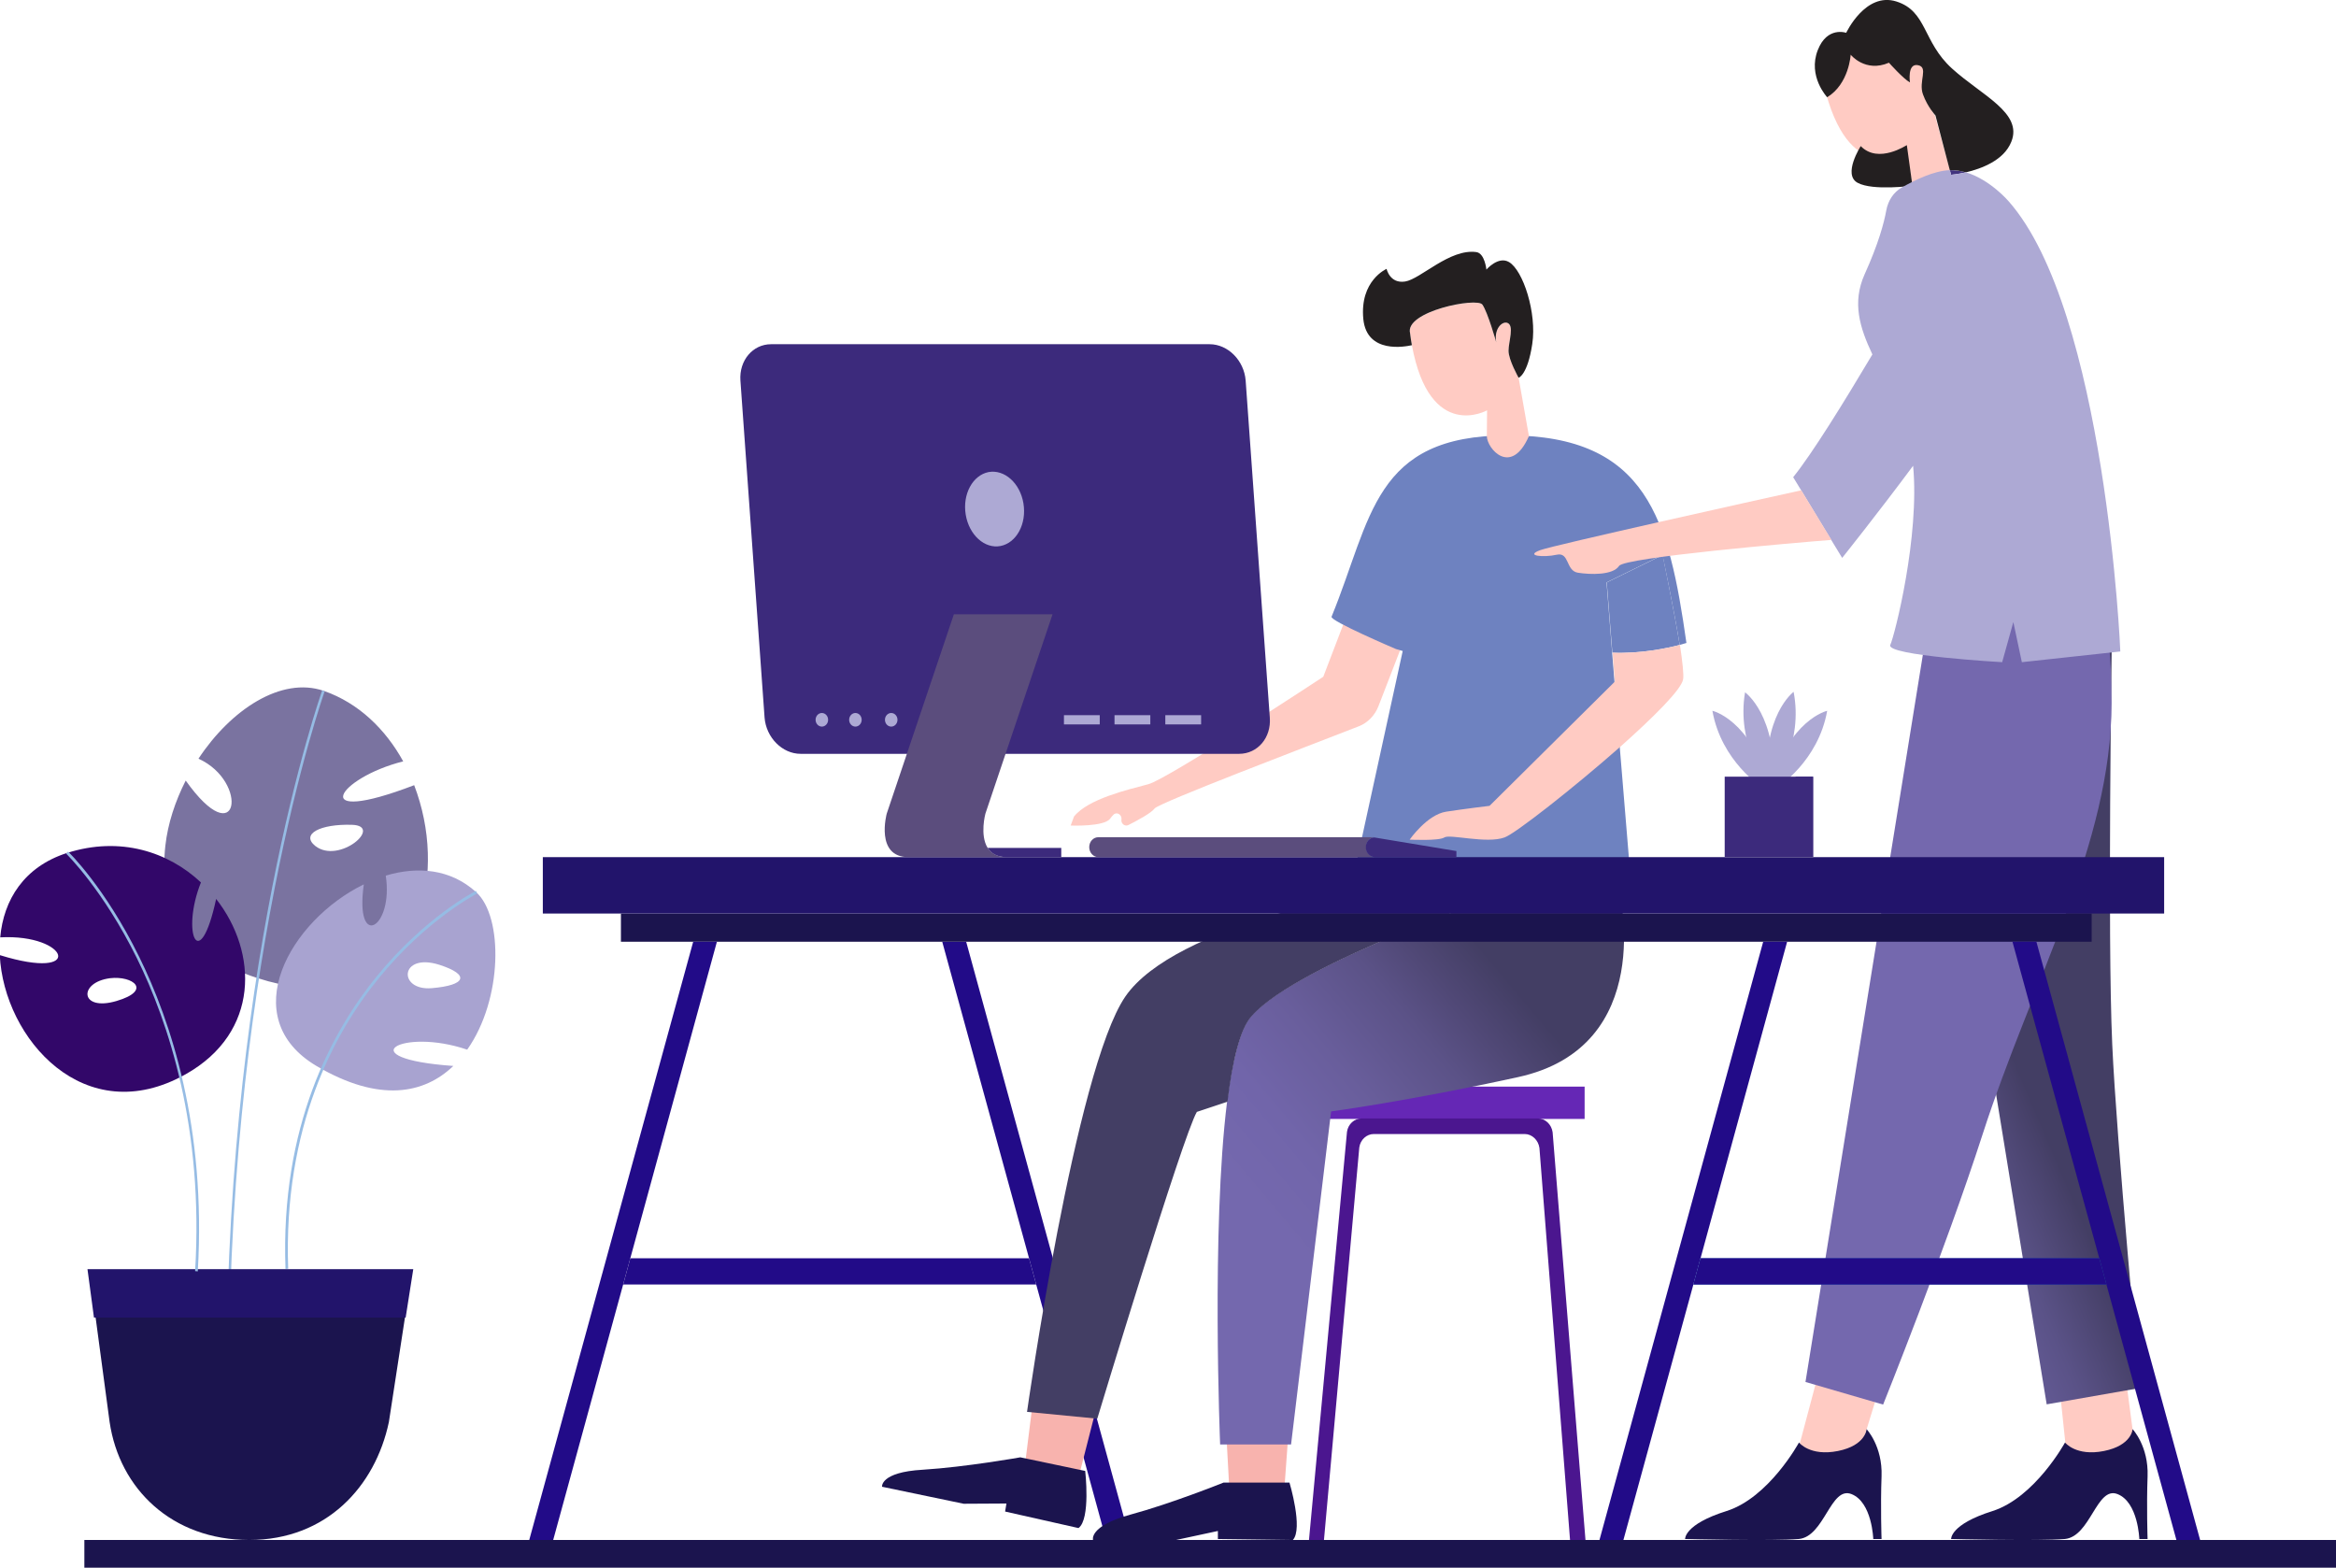 <svg width="444" height="298" viewBox="0 0 444 298" fill="none" xmlns="http://www.w3.org/2000/svg">
<g clip-path="url(#clip0_215_6231)">
<path d="M391.518 264.319L393.049 278.919L406.062 277.163L403.851 260.438L391.518 264.319Z" fill="#FFCBC3"/>
<path d="M346.226 258.775L341.633 276.054L352.478 279.15L357.666 262.286L346.226 258.775Z" fill="#FFCBC3"/>
<path d="M365.023 119.894L389.01 266.907L406.702 263.811C406.702 263.811 402.279 216.686 401.471 198.529C400.535 177.83 401.385 122.111 401.385 122.111L365.023 119.894Z" fill="url(#paint0_linear_215_6231)"/>
<path d="M398.026 111.161C398.026 111.161 401.343 114.811 401.343 133.615C401.343 160.412 386.288 186.285 376.804 215.669C369.745 237.522 357.922 266.952 357.922 266.952L343.164 262.656L367.278 113.286L398.026 111.161Z" fill="url(#paint1_linear_215_6231)"/>
<path d="M370.636 32.341C370.423 38.532 364.257 40.011 363.406 34.744L362.385 28.691C362.385 28.691 352.051 35.852 347.075 17.788C346.905 17.095 346.692 16.355 346.522 15.57C345.076 11.597 358.6 7.485 359.749 8.778C360.897 10.118 362.981 15.662 362.981 15.662C362.343 13.168 363.746 11.55 364.767 11.781C366.213 12.105 365.32 15.293 365.447 17.049C365.575 18.804 367.787 21.992 367.787 21.992L370.636 32.341Z" fill="#FFCBC3"/>
<path d="M373.656 32.757C372.04 33.127 370.849 33.219 370.849 33.219L370.594 32.341H370.636C371.699 32.341 372.72 32.48 373.656 32.757Z" fill="#41337E"/>
<path d="M353.67 27.767C353.67 27.767 350.183 33.172 353.075 34.743C355.967 36.314 363.495 35.297 363.495 35.297L362.431 27.582C362.431 27.536 357.03 31.232 353.67 27.767Z" fill="#231F20"/>
<path d="M382.291 26.935C380.887 30.492 376.592 32.063 373.658 32.756C372.679 32.479 371.701 32.294 370.638 32.34H370.595L367.874 21.945C367.874 21.945 366.385 20.374 365.492 17.926C364.599 15.477 366.64 12.751 364.514 12.382C362.472 12.012 363.025 15.662 363.025 15.662C361.792 15.015 359.028 11.919 359.028 11.919C354.52 13.86 351.755 10.395 351.755 10.395C351.755 10.395 351.458 15.939 347.29 18.48C347.29 18.48 343.547 14.507 345.504 9.517C347.29 4.943 350.905 6.237 350.905 6.237C350.905 6.237 354.562 -1.571 360.431 0.277C366.3 2.125 365.407 7.946 371.021 13.028C376.677 18.157 384.502 21.437 382.291 26.935Z" fill="#231F20"/>
<path d="M301.187 206.521H248.621V212.665H301.187V206.521Z" fill="#6527B5"/>
<path d="M251.64 292.733H248.791L256.021 215.114C256.234 213.636 257.424 212.573 258.785 212.573H292.298C293.701 212.573 294.892 213.682 295.105 215.207L301.357 292.779H298.422L292.596 218.164C292.383 216.685 291.192 215.53 289.789 215.53H261.124C259.763 215.53 258.573 216.593 258.36 218.071L251.64 292.733Z" fill="#4B168F"/>
<path d="M257.68 112.501L251.513 128.625C251.513 128.625 222.041 148.03 218.256 149.046C214.47 150.063 206.815 151.818 204.136 155.191L203.498 156.901C203.498 156.901 209.92 157.178 211.026 155.561C211.238 155.284 211.451 155.006 211.664 154.822C212.301 154.221 213.28 154.868 213.152 155.746C213.024 156.531 213.79 157.132 214.47 156.808C216.214 155.93 218.851 154.498 219.446 153.667C220.212 152.604 248.408 141.885 258.233 138.05C259.934 137.404 261.337 135.971 262.018 134.17L268.61 117.121L257.68 112.501Z" fill="#FFCBC3"/>
<path d="M214.812 292.732H210.261L196.95 244.128L195.589 239.139L179.088 178.984H183.638L214.812 292.732Z" fill="url(#paint2_linear_215_6231)"/>
<path d="M194.822 278.364L196.268 266.768L207.964 269.216L205.072 280.536L194.822 278.364Z" fill="#F8B3AE"/>
<path d="M233.654 282.985L233.016 271.296H244.966L244.116 282.985H233.654Z" fill="#F8B3AE"/>
<path d="M268.527 62.65C268.527 62.65 268.484 62.65 268.355 62.697" stroke="#231F20" stroke-width="0.497" stroke-miterlimit="10"/>
<path d="M320.537 122.203C320.537 122.203 320.07 122.341 319.262 122.573C318.113 115.504 315.987 105.478 315.987 105.478L305.355 110.699L306.418 124.051L307.864 141.977L310.118 169.282H256.659L266.611 123.728L265.335 123.358C265.335 123.358 252.747 117.999 253.087 117.213C260.742 98.548 260.997 82.747 286.6 82.747C313.137 82.747 317.22 98.871 320.537 122.203Z" fill="url(#paint3_linear_215_6231)"/>
<path d="M290.599 82.885C287.197 90.647 282.603 85.242 282.603 82.885L282.646 77.988C282.646 77.988 271.759 84.087 268.356 65.606C268.229 64.913 268.101 64.174 268.016 63.342C266.91 59.23 280.732 56.458 281.753 57.891C282.774 59.323 284.39 65.052 284.39 65.052C283.964 62.511 285.495 61.032 286.474 61.356C287.877 61.818 286.729 64.913 286.729 66.669C286.729 68.424 288.643 71.797 288.643 71.797L290.599 82.885Z" fill="#FFCBC3"/>
<path d="M291.235 65.376C290.342 71.289 288.641 71.797 288.641 71.797C288.641 71.797 286.727 68.425 286.727 66.669C286.727 64.913 287.876 61.818 286.472 61.356C285.494 61.032 283.921 62.511 284.388 65.052C284.388 65.052 282.772 59.323 281.752 57.891C280.731 56.459 266.909 59.184 268.015 63.343C268.1 64.128 268.227 64.867 268.355 65.606C267.122 65.884 259.807 67.316 259.126 60.663C258.403 53.317 263.549 51.099 263.549 51.099C263.549 51.099 264.145 53.964 267.079 53.502C270.014 53.04 275.542 47.218 280.603 47.911C282.219 48.142 282.517 51.238 282.517 51.238C282.517 51.238 284.771 48.604 286.813 49.806C289.492 51.376 292.129 59.462 291.235 65.376Z" fill="#231F20"/>
<path d="M288.515 204.719C267.336 209.339 253.003 211.233 253.003 211.233L245.391 274.529H231.909C231.909 274.529 230.208 233.595 233.228 209.385C234.206 201.67 235.652 195.663 237.778 193.169C246.667 182.958 287.537 169.282 287.537 169.282H307.695C307.78 169.282 315.095 198.944 288.515 204.719Z" fill="url(#paint4_linear_215_6231)"/>
<path d="M287.62 169.282C287.62 169.282 246.75 182.958 237.861 193.169C235.692 195.617 234.246 201.67 233.311 209.385L227.484 211.326C224.805 215.854 208.559 269.632 208.559 269.632L195.205 268.339C195.205 268.339 204.391 203.287 213.875 189.426C223.359 175.566 261.592 169.282 261.592 169.282H287.62V169.282Z" fill="url(#paint5_linear_215_6231)"/>
<path d="M392.495 274.16C392.495 274.16 394.579 276.84 399.895 275.777C405.211 274.714 405.339 271.619 405.339 271.619C405.339 271.619 408.401 274.853 408.188 280.582C407.976 286.311 408.188 292.502 408.188 292.502H406.615C406.615 292.502 406.402 285.479 402.447 283.955C398.492 282.43 397.344 292.04 392.453 292.502C387.562 292.918 370.848 292.502 370.848 292.502C370.848 292.502 370.636 289.73 378.716 287.189C386.796 284.601 392.495 274.16 392.495 274.16Z" fill="#1B144E"/>
<path d="M341.931 274.16C341.931 274.16 344.015 276.84 349.331 275.777C354.647 274.714 354.775 271.619 354.775 271.619C354.775 271.619 357.837 274.853 357.624 280.582C357.411 286.357 357.624 292.502 357.624 292.502H356.05C356.05 292.502 355.838 285.479 351.883 283.955C347.927 282.43 346.779 292.04 341.888 292.502C336.998 292.918 320.284 292.502 320.284 292.502C320.284 292.502 320.071 289.73 328.152 287.189C336.232 284.648 341.931 274.16 341.931 274.16Z" fill="#1B144E"/>
<path d="M193.93 276.979L206.263 279.566C206.263 279.566 207.327 288.714 204.988 290.423L191.038 287.282L191.293 285.757L183.17 285.803L167.647 282.569C167.647 282.569 167.265 279.797 175.388 279.335C183.553 278.827 193.93 276.979 193.93 276.979Z" fill="#1B144E"/>
<path d="M232.546 281.783H245.091C245.091 281.783 247.728 290.562 245.729 292.687L231.482 292.502V290.977L223.529 292.687H207.751C207.751 292.687 206.901 290.053 214.811 287.882C222.679 285.757 232.546 281.783 232.546 281.783Z" fill="#1B144E"/>
<path d="M235.525 143.271H152.168C148.681 143.271 145.619 140.176 145.321 136.387L140.728 72.305C140.473 68.517 143.067 65.421 146.555 65.421H229.911C233.398 65.421 236.46 68.517 236.758 72.305L241.351 136.387C241.649 140.222 239.012 143.271 235.525 143.271Z" fill="#3C2A7C"/>
<path d="M397.559 173.625H118.018V178.985H397.559V173.625Z" fill="#1B144E"/>
<path d="M411.337 162.907H103.174V173.625H411.337V162.907Z" fill="#22146B"/>
<path d="M191.421 162.907H172.666C166.287 162.907 168.541 154.637 168.541 154.637L181.299 116.752H200.055L187.296 154.637C187.296 154.637 186.19 158.703 187.721 161.152C188.402 162.168 189.507 162.907 191.421 162.907Z" fill="#5B4D7D"/>
<path d="M201.713 161.151V162.907H191.378C189.464 162.907 188.359 162.168 187.721 161.151H201.713Z" fill="#3C2A7C"/>
<path d="M209.027 135.926H202.223V137.681H209.027V135.926Z" fill="url(#paint6_linear_215_6231)"/>
<path d="M218.639 135.926H211.834V137.681H218.639V135.926Z" fill="url(#paint7_linear_215_6231)"/>
<path d="M228.295 135.926H221.49V137.681H228.295V135.926Z" fill="url(#paint8_linear_215_6231)"/>
<path d="M169.392 138.097C170.05 138.097 170.583 137.518 170.583 136.803C170.583 136.089 170.05 135.51 169.392 135.51C168.734 135.51 168.201 136.089 168.201 136.803C168.201 137.518 168.734 138.097 169.392 138.097Z" fill="url(#paint9_linear_215_6231)"/>
<path d="M162.587 138.097C163.245 138.097 163.778 137.518 163.778 136.803C163.778 136.089 163.245 135.51 162.587 135.51C161.93 135.51 161.396 136.089 161.396 136.803C161.396 137.518 161.93 138.097 162.587 138.097Z" fill="url(#paint10_linear_215_6231)"/>
<path d="M156.208 138.097C156.866 138.097 157.399 137.518 157.399 136.803C157.399 136.089 156.866 135.51 156.208 135.51C155.551 135.51 155.018 136.089 155.018 136.803C155.018 137.518 155.551 138.097 156.208 138.097Z" fill="url(#paint11_linear_215_6231)"/>
<path d="M136.262 178.984L119.803 239.139L118.442 244.128L105.131 292.732H100.58L131.754 178.984H136.262Z" fill="url(#paint12_linear_215_6231)"/>
<path d="M196.951 244.129H118.443L119.804 239.14H195.591L196.951 244.129Z" fill="url(#paint13_linear_215_6231)"/>
<path d="M339.678 178.985L323.219 239.139L321.858 244.129L308.547 292.733H303.996L335.127 178.985H339.678Z" fill="url(#paint14_linear_215_6231)"/>
<path d="M418.186 292.733H413.678L400.366 244.129L399.005 239.139L382.504 178.985H387.054L418.186 292.733Z" fill="url(#paint15_linear_215_6231)"/>
<path d="M400.365 244.129H321.857L323.218 239.139H399.005L400.365 244.129Z" fill="#1754AE"/>
<path d="M400.365 244.129H321.857L323.218 239.139H399.005L400.365 244.129Z" fill="url(#paint16_linear_215_6231)"/>
<path d="M444.002 292.687H16.035V297.954H444.002V292.687Z" fill="#1B144E"/>
<path d="M261.381 162.907H208.773C207.837 162.907 207.029 162.075 207.029 161.013C207.029 159.95 207.795 159.119 208.773 159.119H261.211H261.253C260.318 159.165 259.637 159.996 259.637 160.967C259.637 162.075 260.403 162.907 261.381 162.907Z" fill="#5B4D7D"/>
<path d="M276.818 161.751V162.906H261.337C260.359 162.906 259.594 162.075 259.594 161.012C259.594 159.996 260.317 159.21 261.21 159.164L276.818 161.751Z" fill="#3C2A7C"/>
<path d="M319.261 122.573C316.964 123.173 311.818 124.282 306.46 124.051L305.396 110.699L316.029 105.478C315.986 105.478 318.113 115.504 319.261 122.573Z" fill="#6E82C0"/>
<path d="M319.902 129.133C319.562 131.074 314.245 136.341 307.909 141.977C298.935 149.878 287.963 158.471 285.964 159.164C282.562 160.412 275.544 158.471 274.524 159.164C273.503 159.857 267.932 159.58 267.932 159.58C267.932 159.58 271.249 154.821 274.864 154.267C278.479 153.713 283.114 153.158 283.114 153.158L306.931 129.549L306.505 124.051C311.906 124.282 317.01 123.173 319.306 122.573C319.774 125.714 320.072 128.302 319.902 129.133Z" fill="#FFCBC3"/>
<path d="M381.739 38.209C381.739 38.209 378.209 34.097 373.658 32.757C372.042 33.127 370.851 33.219 370.851 33.219L370.596 32.341C367.619 32.434 363.919 34.235 361.495 35.621C359.922 36.499 358.858 38.116 358.518 40.011C358.093 42.367 357.03 46.34 354.393 52.162C352.011 57.521 353.457 62.233 355.881 67.362C350.353 76.648 344.441 86.212 340.826 90.694L342.315 93.142L348.056 102.614L350.14 106.033C350.14 106.033 356.902 97.578 363.622 88.522C364.897 101.921 360.134 120.725 359.284 122.573C358.348 124.606 380.548 125.853 380.548 125.853L382.674 118.23L384.29 125.853L403.003 123.82C403.046 123.82 400.196 59.046 381.739 38.209Z" fill="url(#paint17_linear_215_6231)"/>
<path d="M348.098 102.613C340.996 103.168 308.801 105.94 307.738 107.557C306.547 109.359 302.252 109.22 299.913 108.851C297.574 108.481 298.339 104.877 295.873 105.432C293.406 105.986 289.706 105.663 292.768 104.554C295.447 103.584 333.341 95.175 342.357 93.188L348.098 102.613Z" fill="#FFCBC3"/>
<path d="M194.525 95.683C195.163 99.564 193.206 103.168 190.187 103.769C187.167 104.369 184.19 101.69 183.552 97.809C182.914 93.928 184.871 90.324 187.89 89.723C190.91 89.169 193.887 91.802 194.525 95.683Z" fill="url(#paint18_linear_215_6231)"/>
<path d="M334.872 149.6C334.872 149.6 327.174 144.703 325.473 135.093C325.473 135.093 332.745 136.71 336.36 149.6" fill="url(#paint19_linear_215_6231)"/>
<path d="M337.891 149.6C337.891 149.6 345.589 144.703 347.29 135.093C347.29 135.093 340.017 136.71 336.402 149.6" fill="url(#paint20_linear_215_6231)"/>
<path d="M335.594 148.815C335.594 148.815 330.023 141.238 331.681 131.582C331.681 131.582 337.891 135.971 337.04 149.416" fill="url(#paint21_linear_215_6231)"/>
<path d="M337.379 148.815C337.379 148.815 342.78 141.099 340.909 131.489C340.909 131.489 334.785 136.017 335.976 149.462" fill="url(#paint22_linear_215_6231)"/>
<path d="M344.609 147.614H327.811V162.86H344.609V147.614Z" fill="#3C2A7C"/>
<path d="M344.608 147.614H341.291V162.86H344.608V147.614Z" fill="#3C2A7C"/>
<path d="M81.315 162.075C81.188 157.732 80.294 153.343 78.721 149.231C58.094 157.131 64.133 147.845 76.637 144.703C73.277 138.605 68.174 133.615 61.539 131.305C53.459 128.533 43.89 134.862 37.723 144.195C47.42 148.584 45.378 162.537 35.299 148.353C33.3 152.28 31.897 156.531 31.429 160.735C30.238 171.13 34.661 181.341 48.866 185.869C71.789 193.261 81.825 178.384 81.315 162.075ZM66.898 156.762C72.937 156.947 64.474 164.339 59.923 160.781C57.116 158.517 60.859 156.577 66.898 156.762Z" fill="#7A73A0"/>
<path d="M43.081 268.384C42.06 185.037 61.07 131.766 61.24 131.212L61.708 131.397C61.538 131.905 42.57 185.129 43.548 268.338L43.081 268.384Z" fill="#96BCE4"/>
<path d="M41.082 170.853C37.935 185.453 34.363 177.322 38.19 167.712C31.981 161.89 22.837 158.887 12.716 162.121C4.55 164.755 0.68 171.038 0.042 178.153C13.098 177.46 16.331 186.608 -0.043 181.526C0.723 197.419 16.118 214.976 35.298 204.165C49.418 196.218 49.035 180.972 41.082 170.853ZM22.114 190.258C15.182 192.291 14.842 186.701 20.924 185.915C25.219 185.407 29.047 188.225 22.114 190.258Z" fill="#320769"/>
<path d="M88.799 199.498C95.561 189.934 95.689 174.225 90.5 169.559C85.609 165.124 79.358 164.615 73.319 166.417C74.85 176.397 67.365 180.74 69.151 168.081C55.116 174.918 44.612 193.445 60.22 202.639C72.128 209.616 80.633 207.906 86.162 202.593C66.046 201.161 76.381 195.247 88.799 199.498ZM83.525 183.373C89.394 185.267 88.586 187.254 82.079 187.809C75.573 188.363 75.955 180.971 83.525 183.373Z" fill="#A8A3D0"/>
<path d="M54.266 241.172C53.245 214.005 63.155 195.94 71.618 185.545C80.804 174.272 90.331 169.375 90.458 169.328L90.671 169.837C90.586 169.883 81.102 174.734 72.001 185.915C63.58 196.218 53.798 214.19 54.776 241.126L54.266 241.172Z" fill="#96BCE4"/>
<path d="M77.23 248.703L73.913 270.279C71.319 282.522 62.048 292.687 47.375 292.687C32.703 292.687 22.709 282.984 20.837 270.279L17.945 248.703H77.23Z" fill="#1B144E"/>
<path d="M78.549 241.218L77.103 250.412H17.86L16.627 241.218H78.549Z" fill="#22146B"/>
<path d="M37.595 241.634L37.084 241.587C38.743 214.329 31.981 194.231 26.027 182.126C19.563 169.051 12.673 162.352 12.588 162.259L12.928 161.844C13.013 161.89 19.988 168.681 26.452 181.849C32.449 194.046 39.211 214.236 37.595 241.634Z" fill="#96BCE4"/>
</g>
<defs>
<linearGradient id="paint0_linear_215_6231" x1="338.13" y1="215.679" x2="381.036" y2="197.312" gradientUnits="userSpaceOnUse">
<stop stop-color="#7468AE"/>
<stop offset="0.22" stop-color="#7165AA"/>
<stop offset="0.46" stop-color="#685E9C"/>
<stop offset="0.71" stop-color="#5A5287"/>
<stop offset="0.97" stop-color="#464068"/>
<stop offset="1" stop-color="#433E64"/>
</linearGradient>
<linearGradient id="paint1_linear_215_6231" x1="41896" y1="124878" x2="55326.8" y2="120715" gradientUnits="userSpaceOnUse">
<stop stop-color="#7468AE"/>
<stop offset="0.22" stop-color="#7165AA"/>
<stop offset="0.46" stop-color="#685E9C"/>
<stop offset="0.71" stop-color="#5A5287"/>
<stop offset="0.97" stop-color="#464068"/>
<stop offset="1" stop-color="#433E64"/>
</linearGradient>
<linearGradient id="paint2_linear_215_6231" x1="26383.5" y1="90002.5" x2="26383.5" y2="62940.7" gradientUnits="userSpaceOnUse">
<stop stop-color="#02164A"/>
<stop offset="1" stop-color="#220B88"/>
</linearGradient>
<linearGradient id="paint3_linear_215_6231" x1="25319.6" y1="43448.3" x2="19602.6" y2="55380.9" gradientUnits="userSpaceOnUse">
<stop stop-color="#6E82C0"/>
<stop offset="1" stop-color="#4B77BB"/>
</linearGradient>
<linearGradient id="paint4_linear_215_6231" x1="253.558" y1="246.524" x2="302.638" y2="205.269" gradientUnits="userSpaceOnUse">
<stop stop-color="#7468AE"/>
<stop offset="0.22" stop-color="#7165AA"/>
<stop offset="0.45" stop-color="#695E9C"/>
<stop offset="0.7" stop-color="#5B5287"/>
<stop offset="0.84" stop-color="#504876"/>
<stop offset="1" stop-color="#433E64"/>
</linearGradient>
<linearGradient id="paint5_linear_215_6231" x1="48400.7" y1="71835.1" x2="40764.8" y2="74363.3" gradientUnits="userSpaceOnUse">
<stop stop-color="#7468AE"/>
<stop offset="0.22" stop-color="#7165AA"/>
<stop offset="0.46" stop-color="#685E9C"/>
<stop offset="0.71" stop-color="#5A5287"/>
<stop offset="0.97" stop-color="#464068"/>
<stop offset="1" stop-color="#433E64"/>
</linearGradient>
<linearGradient id="paint6_linear_215_6231" x1="1003.59" y1="1758.5" x2="1029.73" y2="1827.32" gradientUnits="userSpaceOnUse">
<stop stop-color="#ADA9D4"/>
<stop offset="0.4" stop-color="#A9A5D1"/>
<stop offset="0.83" stop-color="#9F97C9"/>
<stop offset="1" stop-color="#9990C5"/>
</linearGradient>
<linearGradient id="paint7_linear_215_6231" x1="1013.2" y1="1758.5" x2="1039.34" y2="1827.32" gradientUnits="userSpaceOnUse">
<stop stop-color="#ADA9D4"/>
<stop offset="0.4" stop-color="#A9A5D1"/>
<stop offset="0.83" stop-color="#9F97C9"/>
<stop offset="1" stop-color="#9990C5"/>
</linearGradient>
<linearGradient id="paint8_linear_215_6231" x1="1022.86" y1="1758.5" x2="1049" y2="1827.32" gradientUnits="userSpaceOnUse">
<stop stop-color="#ADA9D4"/>
<stop offset="0.4" stop-color="#A9A5D1"/>
<stop offset="0.83" stop-color="#9F97C9"/>
<stop offset="1" stop-color="#9990C5"/>
</linearGradient>
<linearGradient id="paint9_linear_215_6231" x1="448.682" y1="2526.67" x2="500.856" y2="2559.3" gradientUnits="userSpaceOnUse">
<stop stop-color="#ADA9D4"/>
<stop offset="0.4" stop-color="#A9A5D1"/>
<stop offset="0.83" stop-color="#9F97C9"/>
<stop offset="1" stop-color="#9990C5"/>
</linearGradient>
<linearGradient id="paint10_linear_215_6231" x1="441.874" y1="2526.66" x2="494.047" y2="2559.29" gradientUnits="userSpaceOnUse">
<stop stop-color="#ADA9D4"/>
<stop offset="0.4" stop-color="#A9A5D1"/>
<stop offset="0.83" stop-color="#9F97C9"/>
<stop offset="1" stop-color="#9990C5"/>
</linearGradient>
<linearGradient id="paint11_linear_215_6231" x1="435.499" y1="2526.66" x2="487.672" y2="2559.29" gradientUnits="userSpaceOnUse">
<stop stop-color="#ADA9D4"/>
<stop offset="0.4" stop-color="#A9A5D1"/>
<stop offset="0.83" stop-color="#9F97C9"/>
<stop offset="1" stop-color="#9990C5"/>
</linearGradient>
<linearGradient id="paint12_linear_215_6231" x1="26273.8" y1="90002.5" x2="26273.8" y2="62940.7" gradientUnits="userSpaceOnUse">
<stop stop-color="#02164A"/>
<stop offset="1" stop-color="#220B88"/>
</linearGradient>
<linearGradient id="paint13_linear_215_6231" x1="57705.7" y1="4179.43" x2="57705.7" y2="2992.31" gradientUnits="userSpaceOnUse">
<stop stop-color="#02164A"/>
<stop offset="1" stop-color="#220B88"/>
</linearGradient>
<linearGradient id="paint14_linear_215_6231" x1="26477.2" y1="90002.5" x2="26477.2" y2="62940.7" gradientUnits="userSpaceOnUse">
<stop stop-color="#02164A"/>
<stop offset="1" stop-color="#220B88"/>
</linearGradient>
<linearGradient id="paint15_linear_215_6231" x1="26555.7" y1="90002.5" x2="26555.7" y2="62940.7" gradientUnits="userSpaceOnUse">
<stop stop-color="#02164A"/>
<stop offset="1" stop-color="#220B88"/>
</linearGradient>
<linearGradient id="paint16_linear_215_6231" x1="57909.1" y1="4179.48" x2="57909.1" y2="2992.34" gradientUnits="userSpaceOnUse">
<stop stop-color="#02164A"/>
<stop offset="1" stop-color="#220B88"/>
</linearGradient>
<linearGradient id="paint17_linear_215_6231" x1="42175" y1="39655.2" x2="53016.1" y2="46577.4" gradientUnits="userSpaceOnUse">
<stop stop-color="#ADA9D4"/>
<stop offset="0.4" stop-color="#A9A5D1"/>
<stop offset="0.83" stop-color="#9F97C9"/>
<stop offset="1" stop-color="#9990C5"/>
</linearGradient>
<linearGradient id="paint18_linear_215_6231" x1="1504.06" y1="13216.1" x2="1769.44" y2="13358.4" gradientUnits="userSpaceOnUse">
<stop stop-color="#ADA9D4"/>
<stop offset="0.4" stop-color="#A9A5D1"/>
<stop offset="0.83" stop-color="#9F97C9"/>
<stop offset="1" stop-color="#9990C5"/>
</linearGradient>
<linearGradient id="paint19_linear_215_6231" x1="1607.67" y1="13542.6" x2="1871" y2="13676.9" gradientUnits="userSpaceOnUse">
<stop stop-color="#ADA9D4"/>
<stop offset="0.4" stop-color="#A9A5D1"/>
<stop offset="0.83" stop-color="#9F97C9"/>
<stop offset="1" stop-color="#9990C5"/>
</linearGradient>
<linearGradient id="paint20_linear_215_6231" x1="1618.59" y1="13542.7" x2="1881.92" y2="13676.9" gradientUnits="userSpaceOnUse">
<stop stop-color="#ADA9D4"/>
<stop offset="0.4" stop-color="#A9A5D1"/>
<stop offset="0.83" stop-color="#9F97C9"/>
<stop offset="1" stop-color="#9990C5"/>
</linearGradient>
<linearGradient id="paint21_linear_215_6231" x1="1008.2" y1="16613.5" x2="1175.33" y2="16650.1" gradientUnits="userSpaceOnUse">
<stop stop-color="#ADA9D4"/>
<stop offset="0.4" stop-color="#A9A5D1"/>
<stop offset="0.83" stop-color="#9F97C9"/>
<stop offset="1" stop-color="#9990C5"/>
</linearGradient>
<linearGradient id="paint22_linear_215_6231" x1="981.309" y1="16741.5" x2="1141.46" y2="16774.7" gradientUnits="userSpaceOnUse">
<stop stop-color="#ADA9D4"/>
<stop offset="0.4" stop-color="#A9A5D1"/>
<stop offset="0.83" stop-color="#9F97C9"/>
<stop offset="1" stop-color="#9990C5"/>
</linearGradient>
<clipPath id="clip0_215_6231">
<rect width="444" height="298" fill="white"/>
</clipPath>
</defs>
</svg>
